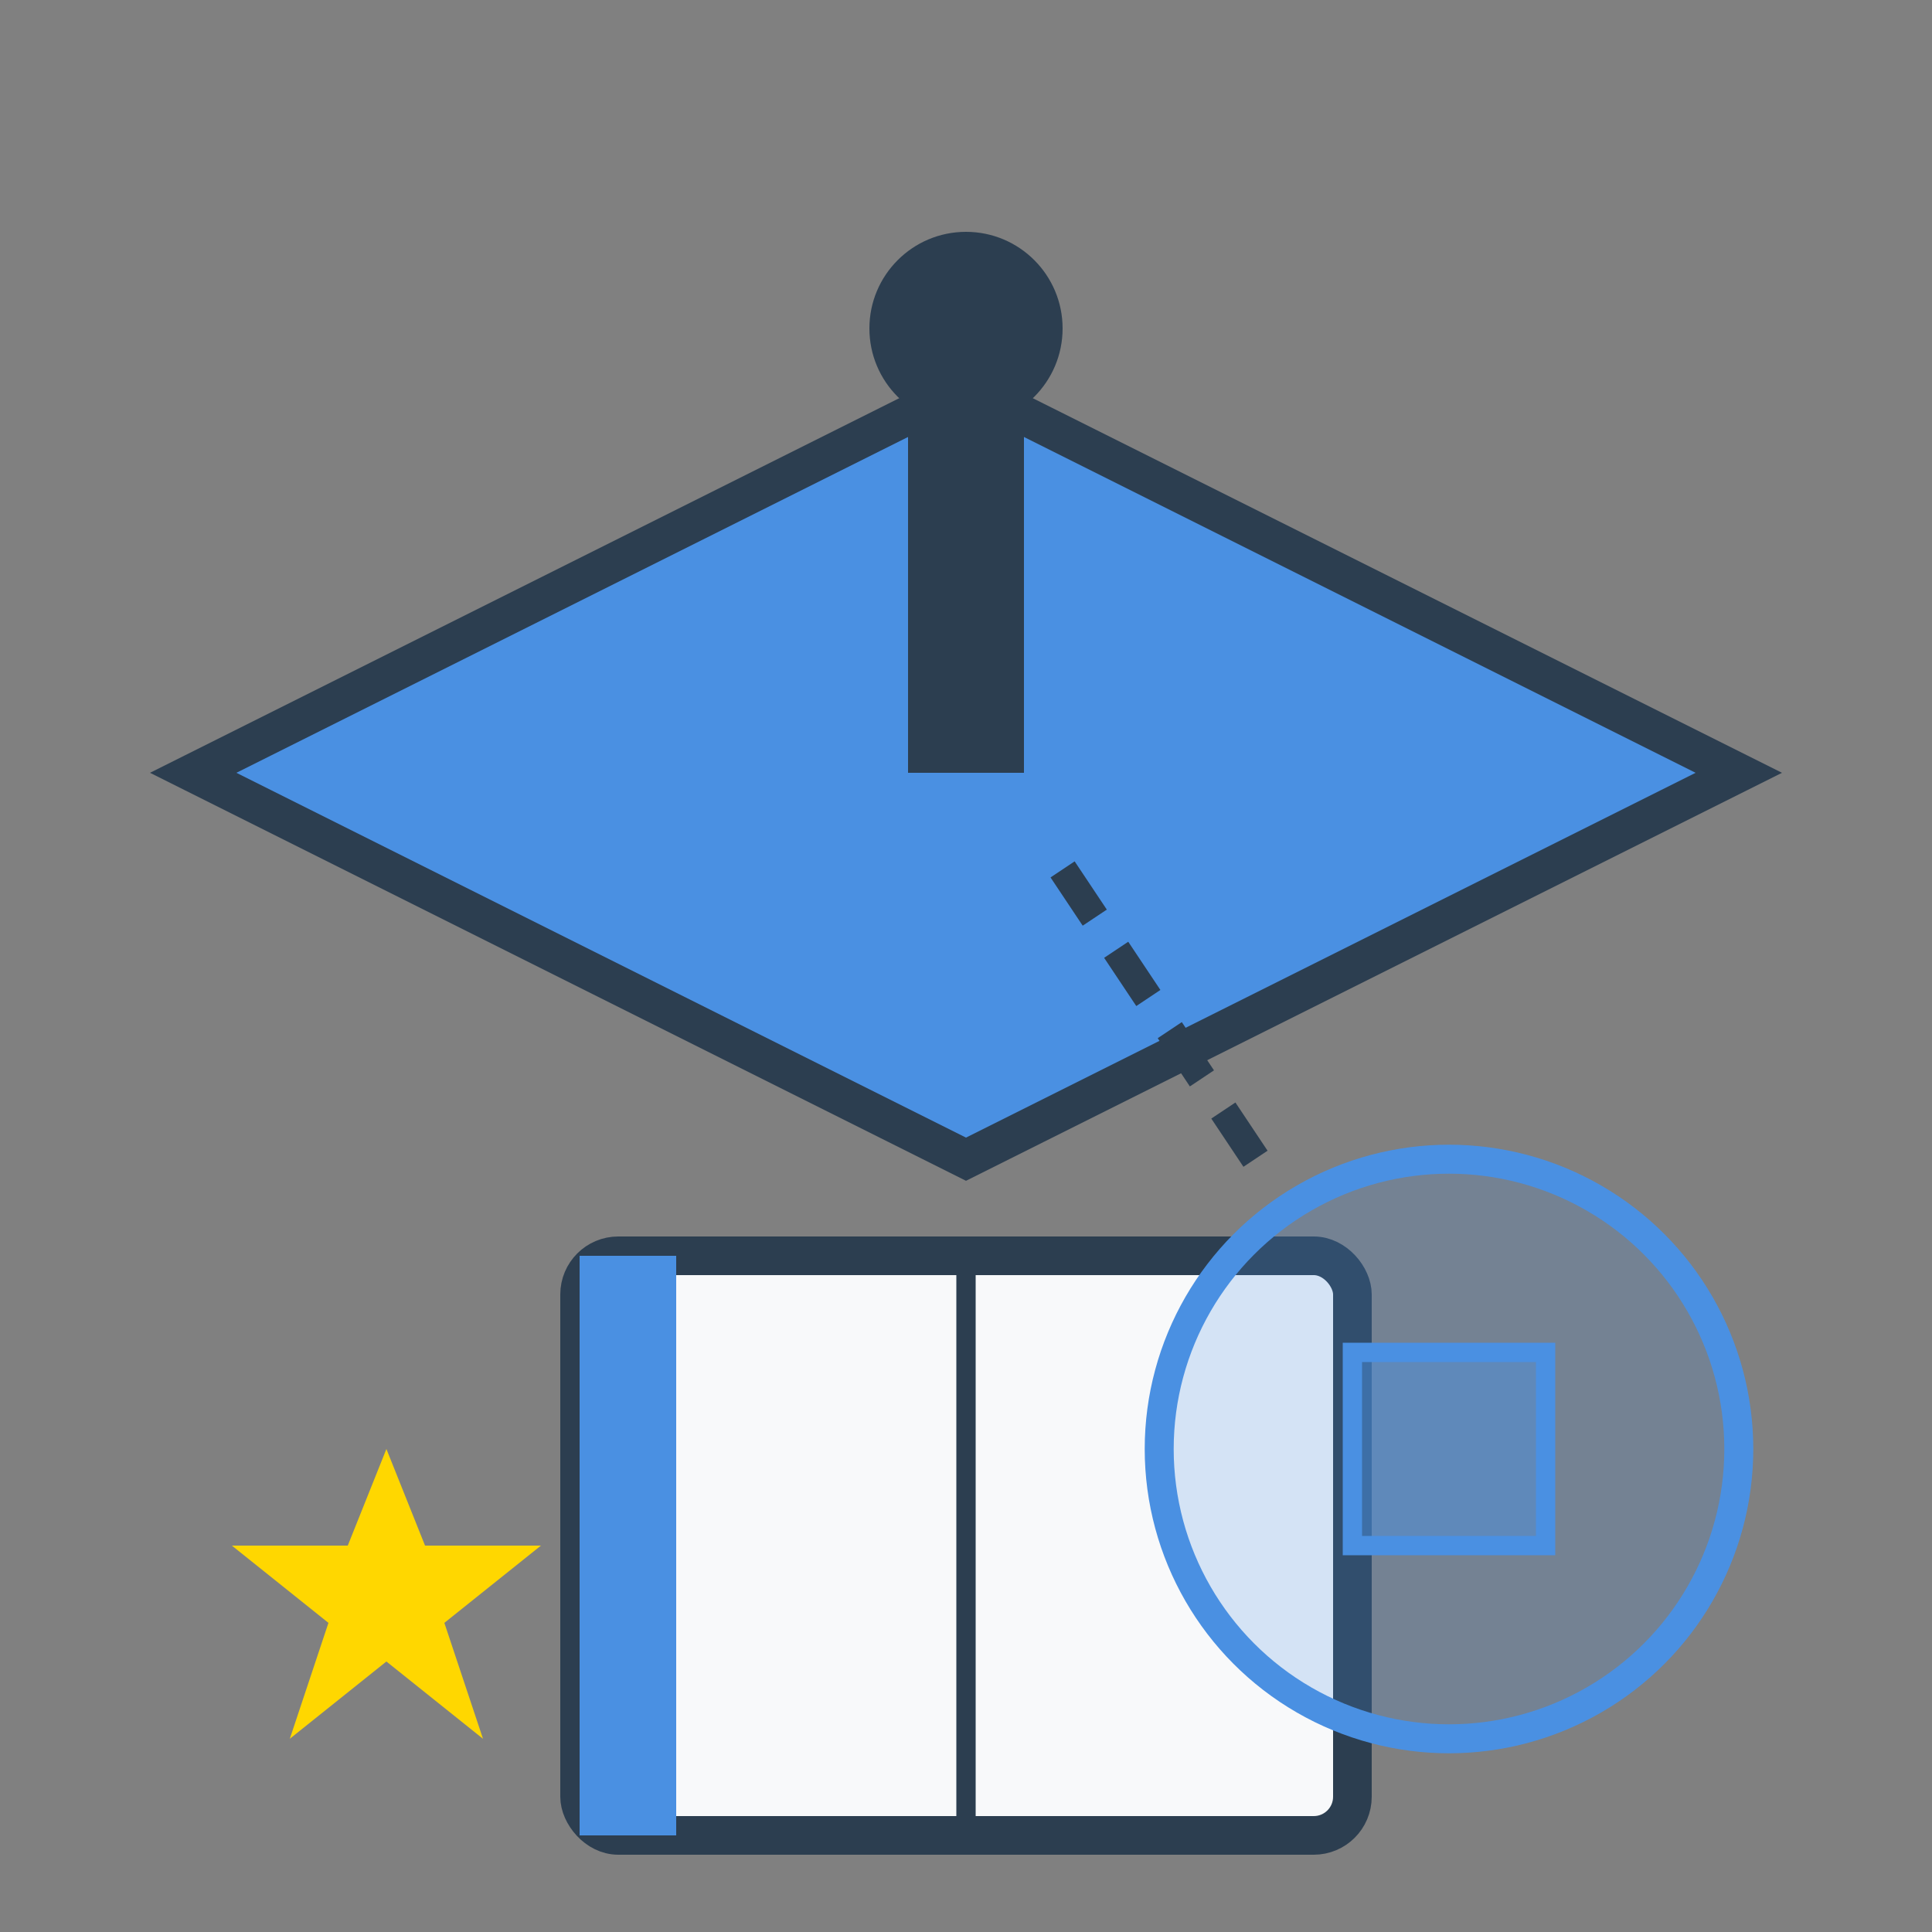 <svg xmlns="http://www.w3.org/2000/svg" viewBox="0 0 100 100">
  <rect x="0" y="0" width="100" height="100" fill="#808080" stroke="none"/>
  <!-- Graduation Cap Base -->
  <polygon points="50,20 10,40 50,60 90,40" fill="#4a90e2" stroke="#2c3e50" stroke-width="2"/>
  
  <!-- Graduation Cap Top -->
  <rect x="47" y="20" width="6" height="20" fill="#2c3e50"/>
  <circle cx="50" cy="17" r="5" fill="#2c3e50"/>
  
  <!-- Book -->
  <rect x="30" y="65" width="40" height="30" rx="2" fill="#f8f9fa" stroke="#2c3e50" stroke-width="2"/>
  <rect x="30" y="65" width="5" height="30" fill="#4a90e2"/>
  <line x1="50" y1="65" x2="50" y2="95" stroke="#2c3e50" stroke-width="1"/>
  
  <!-- Digital Elements -->
  <circle cx="75" cy="75" r="15" fill="rgba(74, 144, 226, 0.2)" stroke="#4a90e2" stroke-width="1.5"/>
  <rect x="70" y="70" width="10" height="10" fill="rgba(74, 144, 226, 0.5)" stroke="#4a90e2" stroke-width="1"/>
  
  <!-- Connection Lines -->
  <line x1="55" y1="45" x2="65" y2="60" stroke="#2c3e50" stroke-width="1.5" stroke-dasharray="3,2"/>
  
  <!-- Stars/Learning Elements -->
  <polygon points="20,75 22,80 28,80 23,84 25,90 20,86 15,90 17,84 12,80 18,80" fill="#FFD700"/>
</svg>